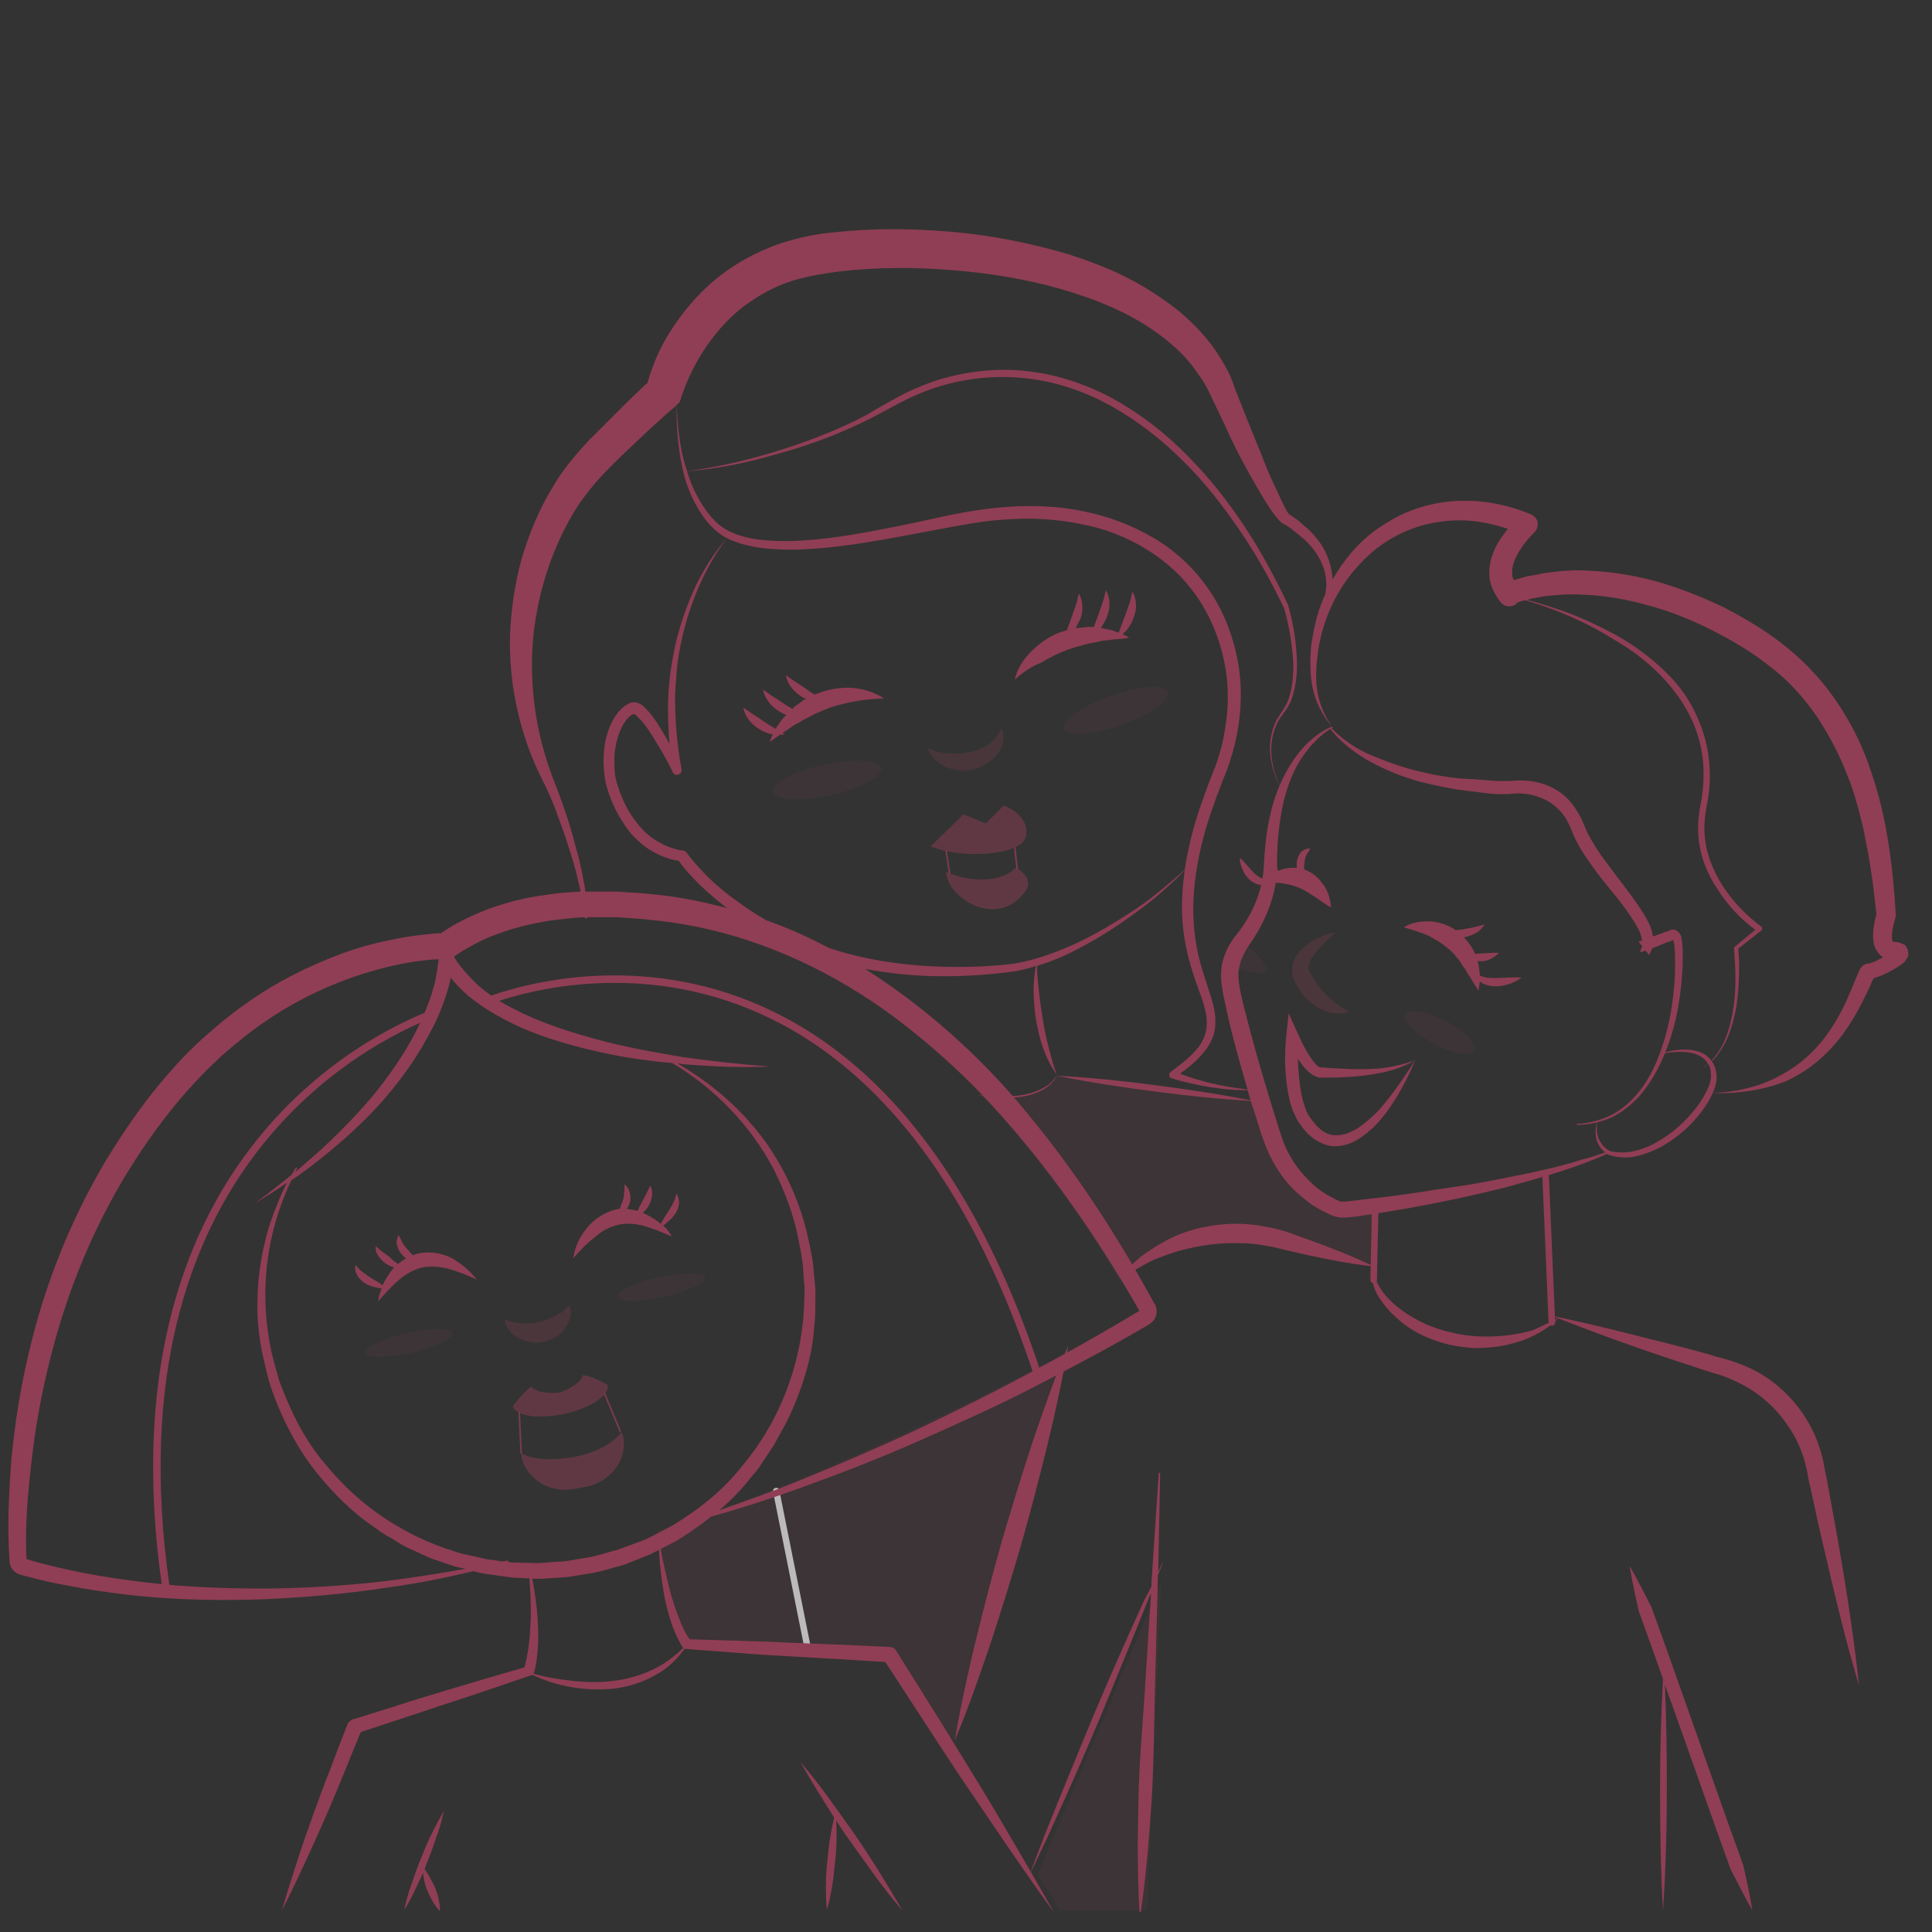 <?xml version="1.0" encoding="utf-8"?>
<!-- Generator: Adobe Illustrator 22.0.1, SVG Export Plug-In . SVG Version: 6.00 Build 0)  -->
<svg version="1.1" id="Layer_1" xmlns="http://www.w3.org/2000/svg" xmlns:xlink="http://www.w3.org/1999/xlink" x="0px" y="0px"
	 viewBox="0 0 400 400" style="enable-background:new 0 0 400 400;" xml:space="preserve">
<rect x="0" y="0" width="400" height="400" fill="#333333" stroke="none"/>
<style type="text/css">
	.st0{fill:none;}
	.st1{opacity:0.1;}
	.st2{fill:#903E55;}
	.st3{opacity:0.1;fill:#903E55;enable-background:new    ;}
	
		.st4{opacity:0.75;fill:none;stroke:#903E55;stroke-width:0.334;stroke-linecap:round;stroke-linejoin:round;enable-background:new    ;}
	.st5{opacity:0.22;}
	.st6{fill:none;stroke:#903E55;stroke-width:1.548;stroke-linecap:round;stroke-linejoin:round;}
	.st7{opacity:0.25;}
	.st8{fill:none;stroke:#903E55;stroke-width:1.353;stroke-linecap:round;stroke-linejoin:round;}
	
		.st9{opacity:0.66;fill:none;stroke:#FFFFFF;stroke-width:1.336;stroke-linecap:round;stroke-linejoin:round;enable-background:new    ;}
	.st10{opacity:0.49;fill:#903E55;enable-background:new    ;}
</style>
<rect x="3.8" y="0.5" class="st0" width="395.7" height="395.7"/>
<g id="XMLID_3_" class="st1">
	<g>
		<path class="st2" d="M284.7,251l-0.2,11.2l0,0l-18.7-5.4c-12.1-3.5-24.9-0.4-34.1,8c-8.3-13.8-17.8-26.8-28.7-38.2
			c13.3,1.9,15.7-4,15.7-4l41,5.2l0,0c0.9,2.9,1.7,5.5,2.5,7.9c2,6.4,6.4,11.8,12.5,14.7c1.4,0.7,2.6,1.2,3.5,1.2
			C278.7,251.8,281.2,251.5,284.7,251z"/>
		<path class="st2" d="M220.1,284L198,360.5l-2.9-0.9l-11-17.2l-41.9-2.1c-4.7-7.1-5.9-22.7-5.9-22.7l-0.1-0.7
			c32.9-10.2,69.3-28.7,87.6-38.5L220.1,284z"/>
	</g>
</g>
<g>
	<path class="st2" d="M218.8,222.7c6.9,0.4,13.8,1.1,20.6,2s13.7,1.9,20.4,3.3c-6.9-0.4-13.8-1.1-20.6-2
		C232.3,225.1,225.5,224.1,218.8,222.7z"/>
</g>
<path class="st3" d="M241.8,143.3c0.6,1.7-3.8,4.7-9.7,6.8s-11.3,2.5-11.9,0.8c-0.6-1.7,3.8-4.7,9.7-6.8
	C236,141.9,241.2,141.6,241.8,143.3z"/>
<path class="st3" d="M182.5,159c0.4,1.7-4.4,4.3-10.5,5.6c-6.1,1.4-11.5,1.1-11.9-0.7c-0.4-1.7,4.4-4.3,10.5-5.6
	S182.1,157.3,182.5,159z"/>
<g>
	<path class="st2" d="M218.8,222.7c-0.6,1.4-1.9,2.4-3.2,3.1c-1.4,0.7-2.8,1.1-4.3,1.3c-0.7,0.1-1.5,0.1-2.3,0.2c-0.8,0-1.5,0-2.3,0
		c-0.7-0.1-1.5-0.1-2.2-0.2l-2.2-0.4l2.2,0.2c0.7,0.1,1.5,0.1,2.2,0.1h2.2c0.7-0.1,1.5-0.1,2.2-0.2c1.5-0.2,2.9-0.6,4.2-1.2
		c0.7-0.3,1.3-0.7,1.9-1.1C217.9,223.9,218.4,223.3,218.8,222.7z"/>
</g>
<g>
	<path class="st2" d="M142,97.6c6.1-0.8,12.3-2.2,18.2-4s11.8-4,17.3-6.7l2.1-1.1l2-1.2l4.1-2.3c2.8-1.5,5.6-2.7,8.7-3.7
		c6-1.8,12.5-2.5,18.7-1.7c6.2,0.7,12.4,2.9,17.8,5.9c5.5,3.1,10.5,7,14.9,11.5c8.9,8.9,15.6,19.7,20.9,31l0,0l0,0
		c0.9,3.2,1.5,6.4,1.7,9.7c0.3,3.3,0.1,6.6-1,9.8c-0.6,1.6-1.7,2.9-2.6,4.2c-0.8,1.4-1.3,3-1.5,4.6c-0.4,3.2,0.4,6.5,1.8,9.5
		c-1.5-2.9-2.4-6.2-2.1-9.5c0.2-1.7,0.6-3.3,1.4-4.7c0.9-1.5,1.9-2.7,2.4-4.2s0.8-3.1,0.9-4.7c0.1-1.6,0.1-3.3-0.1-4.8
		c-0.3-3.2-0.9-6.4-1.8-9.5v0.1c-2.7-5.6-5.7-11-9.2-16.1s-7.3-10-11.7-14.3c-4.4-4.4-9.3-8.2-14.6-11.2S219,79.1,213,78.4
		c-6.1-0.8-12.4-0.2-18.2,1.5c-3,0.9-5.8,2.1-8.5,3.5l-4.1,2.2l-2.1,1.1l-2.1,1c-5.6,2.7-11.5,4.8-17.5,6.4
		C154.4,95.9,148.2,97.1,142,97.6z"/>
</g>
<path class="st4" d="M210.1,175.5c0,0.7,0.2,2,0.5,4.3L210.1,175.5z"/>
<g class="st5">
	<path class="st2" d="M207.3,150.8c0.5,0.8,0.6,1.8,0.4,2.8s-0.7,1.9-1.3,2.7c-1.3,1.5-3.1,2.6-4.9,3c-1.9,0.4-3.9,0.3-5.6-0.5
		c-0.9-0.4-1.7-0.9-2.4-1.6s-1.2-1.5-1.4-2.4c1.6,0.9,3.1,1.1,4.5,1.2c1.4,0.1,2.8,0,4.2-0.3s2.6-0.8,3.8-1.5
		C205.6,153.3,206.6,152.5,207.3,150.8z"/>
</g>
<path class="st3" d="M146,264.4c0.3,1.1-3.6,3-8.6,4.1c-4.9,1.1-9.2,1.1-9.5,0s3.6-3,8.6-4.1C141.6,263.4,145.8,263.4,146,264.4z"/>
<path class="st3" d="M75.6,280.1c0.3,1.1,4.5,1.1,9.5,0c4.9-1.1,8.8-2.9,8.6-4.1c-0.3-1.1-4.5-1.1-9.5,0S75.4,279,75.6,280.1z"/>
<path class="st4" d="M128.4,296.3l-3.2-7.7"/>
<path class="st4" d="M107.5,292.5l0.4,8.3"/>
<g>
	<path class="st2" d="M109.2,345.8l0.8,0.6l0,0c2.8,0.8,5.6,1.3,8.5,1.6c2.9,0.3,5.7,0.4,8.5,0c2.8-0.3,5.5-1.1,8.1-2.3
		c2.6-1.2,4.8-3,6.9-5l0,0l0,0l0.4-0.2l-0.3,0.3l0,0c-1.6,2.5-3.8,4.6-6.4,6c-2.6,1.5-5.5,2.4-8.5,2.8c-3,0.3-6,0.2-8.9-0.3
		c-3-0.5-5.7-1.4-8.4-2.7l0,0l0,0L109.2,345.8z"/>
</g>
<path class="st6" d="M100.3,207.5c0,0,77.8-33.4,114.3,76.4"/>
<path class="st6" d="M89.7,209.8c-13.5,5.2-67.8,31.6-55.4,118.5"/>
<path class="st2" d="M140,247.1c-0.1,0.8-0.3,1.3-0.6,1.9c-0.2,0.5-0.6,1.1-0.9,1.6c-0.6,0.9-1.2,1.8-1.7,2.8
	c-0.8-0.7-1.7-1.3-2.7-1.8c-0.3-0.2-0.7-0.3-1-0.5l0,0c0.5-0.5,1-1,1.3-1.6s0.5-1.3,0.6-2s0-1.4-0.4-2c-0.3,0.7-0.6,1.2-0.8,1.7
	l-0.8,1.5c-0.3,0.6-0.7,1.3-1,2c-0.7-0.2-1.5-0.3-2.2-0.4c0.2-0.3,0.4-0.7,0.5-1.1c0.3-0.7,0.3-1.5,0.1-2.2
	c-0.1-0.7-0.6-1.4-1.1-1.8c0,0.7,0,1.3-0.1,1.9c0,0.6-0.1,1.1-0.3,1.6s-0.4,1-0.6,1.6c-0.4,0-0.7,0.1-1.1,0.2
	c-2.3,0.6-4.4,2.1-5.8,3.9c-1.5,1.8-2.4,3.9-2.7,6.1c1.5-1.7,2.9-3.2,4.4-4.3c1.4-1.3,3.1-2.2,4.8-2.6c1.7-0.4,3.6-0.3,5.4,0.2
	s3.7,1.3,5.8,2.2c-0.5-0.9-1.1-1.6-1.8-2.3c0.4-0.2,0.7-0.5,1-0.8c0.6-0.4,1.1-1,1.5-1.6s0.7-1.3,0.8-2.1
	C140.6,248.5,140.5,247.7,140,247.1z"/>
<path class="st2" d="M93.6,260.5c-2-1-4.4-1.5-6.9-1c-0.4,0.1-0.8,0.2-1.2,0.4c-0.4-0.4-0.8-0.8-1.1-1.2c-0.4-0.4-0.7-0.8-1-1.3
	s-0.5-1.1-0.9-1.7c-0.3,0.7-0.5,1.4-0.3,2.1c0.2,0.7,0.5,1.4,1,1.9c0.2,0.3,0.5,0.6,0.9,0.8c-0.6,0.4-1.2,0.8-1.7,1.2
	c-0.6-0.5-1.3-0.9-1.8-1.5l-1.4-1c-0.4-0.3-0.9-0.7-1.4-1.2c-0.1,0.7,0.1,1.4,0.5,2s0.9,1.1,1.4,1.5c0.6,0.4,1.2,0.7,1.8,0.9h0.1
	c-0.3,0.3-0.5,0.6-0.7,0.9c-0.7,0.9-1.2,1.8-1.7,2.8c-0.9-0.7-1.9-1.2-2.7-1.7c-0.5-0.4-1-0.7-1.5-1.1s-0.9-0.8-1.4-1.4
	c-0.2,0.7,0,1.5,0.4,2.2s1,1.2,1.6,1.6s1.3,0.6,2,0.8c0.4,0.1,0.9,0.2,1.4,0.2c-0.3,0.9-0.6,1.8-0.7,2.7c1.5-1.7,3-3.3,4.4-4.5
	s3.1-2.1,4.8-2.5c1.6-0.3,3.5-0.2,5.4,0.3c1.8,0.5,3.8,1.3,5.8,2.2C97.4,263.2,95.6,261.7,93.6,260.5z"/>
<g class="st7">
	<path class="st2" d="M117.7,270.2c0.3,0.3,0.4,0.8,0.5,1.2c0,0.4,0,0.9-0.1,1.3c-0.2,0.8-0.6,1.6-1.1,2.3c-1,1.4-2.6,2.4-4.4,2.8
		s-3.6,0.1-5.1-0.7c-0.8-0.4-1.5-0.9-2-1.6c-0.3-0.3-0.5-0.7-0.7-1.1s-0.3-0.9-0.1-1.3c0.7,0.5,1.3,0.6,1.9,0.7s1.2,0.1,1.8,0.2
		c1.2,0,2.2-0.1,3.2-0.3c1-0.2,2-0.6,3.1-1.1c0.5-0.3,1.1-0.6,1.6-0.9C116.8,271.3,117.3,271,117.7,270.2z"/>
</g>
<path class="st2" d="M90.1,390.9c-0.3-0.7-0.7-1.5-1.1-2.2c-0.3-0.6-0.7-1.2-1.1-1.7c0.2-0.5,0.4-1.1,0.6-1.6
	c0.7-1.7,1.3-3.4,1.9-5.2c0.6-1.6,1.1-3.4,1.5-5.3c-0.9,1.6-1.8,3.3-2.6,4.9s-1.5,3.4-2.2,5.1s-1.3,3.4-1.9,5.2
	c-0.6,1.6-1.1,3.4-1.5,5.3c1-1.5,1.8-3.2,2.6-4.9c0.4-0.9,0.9-1.8,1.3-2.8c0,0.5,0.1,1,0.2,1.5c0.1,0.8,0.4,1.5,0.7,2.3
	c0.3,0.7,0.7,1.5,1.1,2.2s0.9,1.4,1.5,2c0-0.9-0.1-1.7-0.3-2.5C90.7,392.4,90.4,391.7,90.1,390.9z"/>
<path class="st2" d="M186.8,395.5c-3.1-5.4-6.4-10.7-9.9-15.8c-3.6-5-7.1-10.2-11.2-14.9c2.2,3.9,4.6,7.7,7,11.5
	c-0.3,1.4-0.6,2.7-0.8,4c-0.3,1.6-0.4,3.3-0.6,5c-0.2,1.6-0.3,3.3-0.3,5s0,3.4,0.2,5.1c0.5-1.6,0.8-3.3,1.1-5c0.3-1.6,0.4-3.3,0.6-5
	c0.2-1.6,0.3-3.3,0.3-5c0-1.2,0-2.3-0.1-3.5c0.8,1.2,1.6,2.5,2.5,3.7C179.2,385.6,182.7,390.8,186.8,395.5z"/>
<line class="st8" x1="284.7" y1="251" x2="284.4" y2="265"/>
<line class="st8" x1="320" y1="243.4" x2="321.3" y2="273.8"/>
<path class="st2" d="M348.3,195.7c0-0.3,0-0.6-0.1-1c0-0.2,0-0.4-0.1-0.6c0-0.1,0-0.3-0.1-0.4c-0.1-0.1-0.1-0.3-0.4-0.6
	c0-0.1-0.2-0.2-0.3-0.3c-0.2-0.2-0.4-0.3-0.7-0.3c-0.4-0.1-0.7,0-0.9,0.1l-0.2,0.1l-0.2,0.1l-0.4,0.1l-0.8,0.3l-1.6,0.6
	c-0.1,0-0.2,0.1-0.3,0.1c0-0.1,0-0.1,0-0.2c-0.2-1.2-0.6-2.2-1.1-3.1c-0.9-1.7-2-3.3-3.1-4.8s-2.2-3-3.3-4.4
	c-1.1-1.5-2.2-2.9-3.2-4.3c-1-1.5-1.9-2.9-2.7-4.4c-0.2-0.4-0.3-0.7-0.5-1.1l-0.5-1.2c-0.4-1-0.9-1.9-1.5-2.8
	c-1.1-1.8-2.7-3.4-4.7-4.4c-1.8-1-4-1.5-6.1-1.6h-1.6l-1.4,0.1H310c-0.5,0-0.9-0.1-1.3-0.1l-1.4-0.1l-2.7-0.2
	c-3.5-0.1-7-0.7-10.4-1.5c-3.5-0.8-6.8-2-10-3.3s-6.2-3.3-8.7-5.9c-0.1,0-0.2,0-0.1,0.1c0,0.1,0,0.1,0,0.2c2.2,2.8,5.1,5,8.3,6.8
	c3.3,1.8,6.6,3.1,10.1,4.1c3.5,0.9,7,1.6,10.6,2c1.7,0.2,3.5,0.5,5.3,0.6h2.8c0.9-0.1,1.8-0.2,2.7-0.1c1.7,0.1,3.4,0.6,5,1.4
	c1.6,0.9,2.9,2.1,3.9,3.6c0.4,0.8,0.9,1.6,1.2,2.4c0.3,0.8,0.7,1.7,1.1,2.5c0.8,1.6,1.8,3.1,2.9,4.6c2,3,4.4,5.6,6.6,8.5
	c1.1,1.5,2.1,2.9,3,4.5c0.5,0.8,0.8,1.6,1,2.5c0,0.1,0.1,0.3,0.1,0.4c-0.3,0.1-0.5,0.2-0.8,0.2l0.8,1c-0.1,0.3-0.2,0.6-0.4,0.9
	c0,0.1,0,0.1,0,0.2c0.1,0.1,0.2,0.1,0.3,0.1c0.3-0.1,0.5-0.2,0.8-0.3l0.7,0.9c0.3-0.4,0.5-0.9,0.7-1.4c0.4-0.1,0.8-0.3,1.1-0.4
	l1.6-0.7l1-0.3l0.4-0.2l0.2-0.1c0.1,0.1,0.1,0.4,0.2,0.7c0,0.2,0.1,0.5,0.1,0.8c0,0.5,0.1,1.1,0.1,1.7v3.5
	c-0.2,4.6-0.8,9.1-2.1,13.6c-1.3,4.4-3.1,8.7-6.2,12.1c-1.5,1.7-3.3,3.1-5.4,4.1c-2,0.9-4.3,1.5-6.6,1.6c0,0-0.1,0-0.1,0.1
	c0,0,0,0.1,0.1,0.1c2.2,0,4.6-0.5,6.8-1.4c2.1-0.9,4-2.4,5.7-4.1c3.2-3.5,5.3-7.8,6.8-12.3s2.2-9.2,2.5-13.9
	c0.1-1.2,0.1-2.4,0.1-3.6C348.4,196.9,348.4,196.3,348.3,195.7z"/>
<g class="st7">
	<path class="st2" d="M276.4,193.1c-1.6,1.5-3.2,3-4.3,4.5c-0.6,0.8-1,1.5-1.1,2.2s0,1.1,0.3,1.7c0.9,1.6,2,3.1,3.3,4.5
		c1.3,1.3,2.8,2.5,4.8,3.4c-2.2,0.9-4.7,0.3-6.7-0.9c-2.1-1.3-3.7-3.2-4.6-5.2c-0.3-0.6-0.6-1.4-0.6-2.2s0.1-1.6,0.4-2.3
		c0.6-1.4,1.5-2.3,2.4-3s1.9-1.3,3-1.7C274.3,193.5,275.3,193.2,276.4,193.1z"/>
</g>
<g>
	<path class="st2" d="M321.2,272.4c9.2,1.9,18.3,4.3,27.4,6.6c2.3,0.6,4.6,1.2,6.8,1.9c1.1,0.3,2.3,0.6,3.5,1s2.4,0.9,3.5,1.4
		c4.6,2.2,8.4,5.6,11.2,9.9c1.4,2.1,2.5,4.5,3.2,6.8c0.4,1.2,0.7,2.5,0.9,3.7c0.2,1.2,0.5,2.3,0.7,3.5c0.8,4.6,1.7,9.2,2.5,13.9
		c1.6,9.3,3,18.6,4,27.9c-2.7-9-4.9-18.2-7-27.3c-1.1-4.6-2.1-9.2-3.1-13.8c-0.3-1.2-0.5-2.3-0.7-3.5c-0.3-1.1-0.5-2.2-0.9-3.2
		c-0.7-2.1-1.7-4.1-2.9-5.8c-2.4-3.7-5.6-6.6-9.5-8.7c-1-0.5-2-1-3-1.4l-1.6-0.6l-1.7-0.5c-2.3-0.7-4.5-1.5-6.7-2.2
		C338.9,279.1,330.1,275.9,321.2,272.4z"/>
</g>
<g>
	<path class="st2" d="M231.7,264.8c1.5-1.9,3.2-3.6,5-5c2-1.4,4.1-2.7,6.2-3.7c4.5-2,9.5-2.9,14.3-2.7c2.5,0.1,4.9,0.5,7.3,1.1
		l1.8,0.5l1.7,0.6c1.1,0.4,2.2,0.8,3.3,1.2c4.4,1.6,8.8,3.3,13.1,5.4c-4.7-0.5-9.3-1.4-13.9-2.4c-1.2-0.3-2.3-0.5-3.5-0.8l-1.7-0.4
		l-1.6-0.4c-2.2-0.4-4.4-0.8-6.5-0.8c-4.5-0.2-8.8,0.4-13.2,1.6c-2.2,0.7-4.3,1.4-6.3,2.4C235.7,262.5,233.7,263.7,231.7,264.8z"/>
</g>
<g>
	<path class="st2" d="M197.7,360.2c1.2-7,2.7-13.9,4.4-20.9c1.7-6.9,3.5-13.8,5.4-20.5c2-6.8,4.1-13.6,6.3-20.3
		c2.3-6.7,4.6-13.4,7.4-20c-1.2,7-2.7,13.9-4.4,20.9c-1.7,6.9-3.5,13.8-5.4,20.5c-2,6.8-4.1,13.6-6.3,20.3
		C202.8,346.9,200.5,353.7,197.7,360.2z"/>
</g>
<path class="st2" d="M240.8,323.3c-0.4,0.7-0.7,1.5-1,2.2l0.4-20.4c0-0.1-0.1-0.2-0.2-0.2c0,0-0.1,0-0.1,0.1l-1.5,22.7v0.7
	c-0.5,1-0.9,1.9-1.5,2.9l-3.6,8c-2.4,5.3-4.7,10.7-7,16.1c-2.2,5.4-4.5,10.9-6.7,16.3l-3.3,8.2c-1,2.7-2.1,5.4-3.1,8.2
	c1.3-2.7,2.5-5.3,3.8-8l3.6-8c2.4-5.3,4.7-10.7,7-16.1c2.2-5.4,4.5-10.9,6.7-16.3l3.3-8.2c0.2-0.5,0.4-1.1,0.7-1.6l-1.3,20.5
	c-0.5,7.7-1.2,15.2-1.3,22.7c-0.2,7.6-0.2,15.1,0.2,22.7c0,0,0,0.1,0.1,0.1s0.2,0,0.2-0.1c1.1-7.6,1.7-15.1,2.2-22.6
	c0.5-7.6,0.5-15.2,0.7-22.7l0.6-22.7v-1.6C240.1,325.2,240.5,324.3,240.8,323.3z"/>
<path class="st2" d="M360.9,386.1l-3.2-8.9l-12.6-35.6l-3.2-8.9c-1.5-2.9-2.9-5.7-4.5-8.5c0.5,3.2,1.2,6.3,1.9,9.4l3.2,8.9l1.8,5.1
	c-0.4,7.5-0.6,14.9-0.6,22.3c0,8.5,0.1,17.1,0.6,25.6c0.6-8.5,0.8-17.1,0.8-25.6c0-7-0.1-14.1-0.4-21.1l4.1,11.5l6.3,17.8l3.2,8.9
	c1.5,2.9,2.9,5.7,4.5,8.5C362.3,392.3,361.6,389.2,360.9,386.1z"/>
<g>
	<path class="st2" d="M322.6,272.9c-1.3,1.5-3.1,2.6-4.8,3.5s-3.8,1.6-5.7,2c-2,0.5-4.1,0.6-6,0.7c-2.1,0-4.1-0.3-6.1-0.7
		c-2-0.5-4-1.2-5.8-2.1c-1.9-0.9-3.6-2.1-5.1-3.5c-1.6-1.4-2.9-3-3.9-4.7c-0.5-0.9-0.9-1.9-1-2.9c-0.2-1-0.2-2.2,0.4-3
		c-0.3,1,0,1.9,0.3,2.8c0.1,0.4,0.4,0.9,0.6,1.3c0.3,0.4,0.5,0.8,0.8,1.2c1.1,1.5,2.6,2.8,4.1,3.9c3.1,2.2,6.5,3.7,10.2,4.5
		c3.7,0.9,7.4,1,11.2,0.6c1.9-0.2,3.8-0.6,5.6-1.1C319.2,274.5,321,273.8,322.6,272.9z"/>
</g>
<path class="st3" d="M305.3,217.5c-0.7,1.3-4.5,0.7-8.4-1.4c-4-2.1-6.6-4.8-5.9-6.1s4.5-0.7,8.4,1.4
	C303.3,213.5,306,216.3,305.3,217.5z"/>
<path class="st3" d="M256,194c3.3,2.2,6.7,5.8,6.1,7c-0.6,1.1-4.9,0.1-8.5-1.4"/>
<path class="st2" d="M275.2,185.7c-0.2-0.7-0.5-1.4-0.9-2.1c-0.9-1.3-2-2.6-3.6-3.3c-0.2-0.1-0.5-0.2-0.7-0.3c0-0.5,0-1,0.1-1.4
	c0-0.5,0.1-0.9,0.3-1.4c0.2-0.4,0.5-0.9,0.9-1.5c-0.7-0.1-1.4,0.2-1.9,0.7s-0.8,1.3-0.9,2c-0.1,0.4,0,0.9,0,1.3
	c-0.9-0.1-1.9,0-2.7,0.2c-0.4,0.1-0.8,0.3-1.2,0.4c-0.3-0.8-0.4-1.6-0.5-2.5c0-0.6,0.1-1.2,0.1-1.9c0-0.3,0.1-0.6,0.1-1
	c0.1-0.3,0.1-0.7,0.1-1.1c-0.3,0.2-0.5,0.5-0.8,0.8c-0.2,0.3-0.4,0.7-0.6,1c-0.3,0.7-0.5,1.5-0.5,2.3s0.2,1.6,0.7,2.3
	c0.1,0.2,0.3,0.4,0.6,0.6c-0.4,0.3-0.8,0.7-1.1,1.1c-0.4,0.1-0.9,0.1-1.2,0c-0.6-0.1-1.1-0.5-1.6-0.9c-0.5-0.5-1-1-1.5-1.6
	s-1-1.2-1.7-1.8c0,0.9,0.2,1.7,0.6,2.5c0.3,0.8,0.8,1.5,1.5,2.1s1.7,1.1,2.7,1c0.4,0,0.8-0.2,1.2-0.4c1.4-0.1,2.6,0,3.5,0.2
	c1.1,0.2,2.1,0.5,3,0.9s1.8,1,2.9,1.7c0.5,0.3,1,0.7,1.6,1.1c0.6,0.4,1.2,0.8,1.9,1.2C275.5,187.1,275.4,186.4,275.2,185.7z"/>
<path class="st2" d="M312.3,202.4c-0.9,0-1.8,0.1-2.6,0.1s-1.6,0-2.4-0.2c-0.3-0.1-0.6-0.2-0.9-0.3l0,0c-0.1-0.6-0.1-1.1-0.2-1.6
	c0-0.5-0.1-0.9-0.3-1.4c0.3,0,0.6,0,0.9,0c0.6,0,1.3-0.2,1.9-0.5s1.1-0.7,1.6-1.2c-0.7-0.1-1.3,0-1.9,0s-1.1,0.1-1.7,0.1
	c-0.5,0-0.9,0.1-1.3,0.1c-0.5-1.2-1.3-2.4-2.3-3.4c0.8-0.2,1.7-0.5,2.4-0.9c0.8-0.4,1.4-1.1,1.9-1.8c-0.8,0.2-1.5,0.4-2.3,0.6
	c-0.7,0.1-1.5,0.3-2.2,0.4c-0.5,0.1-1,0.1-1.5,0.2c-1.4-1-3.1-1.6-4.8-1.8c-2-0.2-4.2,0.1-6,1.2c2,0.5,3.6,1.1,5.1,1.7
	c1.5,0.8,2.9,1.6,4.1,2.7c0.4,0.2,0.6,0.5,0.9,0.8c0.1,0.1,0.3,0.2,0.4,0.4s0.3,0.3,0.4,0.5c0.3,0.4,0.6,0.6,0.8,1
	c0.2,0.4,0.4,0.7,0.7,1.1c0.3,0.3,0.5,0.7,0.7,1.1c0.3,0.4,0.5,0.8,0.8,1.2c0.5,0.9,1,1.7,1.6,2.6c0.1-0.6,0.2-1.3,0.3-1.9
	c0.1,0.1,0.3,0.2,0.4,0.3c0.9,0.5,1.9,0.7,2.9,0.7s1.9-0.2,2.8-0.5s1.7-0.7,2.5-1.3C314.1,202.3,313.2,202.4,312.3,202.4z"/>
<line class="st9" x1="160.7" y1="308.7" x2="167.3" y2="341.6"/>
<path class="st10" d="M116.9,292.7c-5.4,1.2-10.2,0.5-10.7-1.6c2.6-3.4,3.8-4,3.8-4c1.7,1.8,5.9,1.2,5.9,1.2l0,0
	c0,0,4.1-1.3,4.8-3.6c0,0,1.4,0,5.1,2C126.3,288.9,122.3,291.5,116.9,292.7"/>
<path class="st10" d="M107.9,300.8c0.1,1.7,0.8,3.2,1.8,4.3c2.3,2.8,6.1,3.9,9.6,3.1l1.1-0.2l0,0l1.1-0.2c3.6-0.8,6.5-3.4,7.4-6.8
	c0.4-1.5,0.4-3.1-0.2-4.6c-1.3,2.1-5,4.3-9.6,5.2l0,0C114.2,302.5,109.9,302.2,107.9,300.8"/>
<line class="st4" x1="195.9" y1="176.2" x2="196.6" y2="180.8"/>
<path class="st10" d="M212.1,184.8c-6,7.7-16.2,0.8-16.2-4.3c2.3,1.2,10.2,3.3,14.5-0.9C210.4,179.7,214.5,181.8,212.1,184.8z"/>
<path class="st10" d="M192.7,175.2c5.9,2.7,18.9,2,19.7-2c0.9-4.6-4.6-6.4-4.6-6.4l-3.7,3.7l-4.6-1.9L192.7,175.2L192.7,175.2z"/>
<g>
	<path class="st0" d="M278.6,223c-1.3,0.1-2.5,0.1-3.8,0.1h-1.6c-0.1,0-0.3,0-0.4-0.1c-1-0.3-1.5-0.8-2.1-1.3
		c-0.8-0.8-1.4-1.7-2-2.5c0,2.6,0.3,5.2,0.8,7.6c0.2,1,0.5,1.9,0.8,2.8c0.3,0.9,0.8,1.6,1.4,2.4c0.3,0.4,0.6,0.7,0.9,1.1
		c0.3,0.3,0.7,0.6,1,0.9c0.7,0.5,1.5,0.9,2.3,1s1.7,0,2.6-0.2c0.9-0.3,1.7-0.7,2.6-1.2c1.6-1.1,3.2-2.5,4.6-4c2.6-3,5-6.5,7.3-10.1
		c-2.2,1.3-4.6,2.1-7,2.6C283.5,222.6,281.1,222.9,278.6,223z"/>
	<path class="st2" d="M285.7,229.6c-1.4,1.5-3,2.9-4.6,4c-0.9,0.5-1.7,0.9-2.6,1.2c-0.9,0.2-1.8,0.3-2.6,0.2c-0.8-0.1-1.6-0.5-2.3-1
		c-0.3-0.3-0.7-0.6-1-0.9c-0.3-0.4-0.6-0.7-0.9-1.1c-0.6-0.8-1.1-1.5-1.4-2.4s-0.6-1.8-0.8-2.8c-0.5-2.5-0.7-5-0.8-7.6
		c0.6,0.9,1.2,1.7,2,2.5c0.6,0.5,1.1,1,2.1,1.3c0.1,0.1,0.3,0.1,0.4,0.1h1.6c1.3,0,2.5,0,3.8-0.1c2.5-0.1,4.9-0.4,7.4-0.9
		c2.4-0.5,4.8-1.3,7-2.6c-2.4,0.9-4.8,1.4-7.1,1.7c-2.5,0.2-4.8,0.2-7.3,0.1c-1.2-0.1-2.5-0.1-3.7-0.2L274,221h-0.5
		c-0.1,0-0.1,0-0.1,0c-0.1,0-0.1,0-0.1,0c-0.2-0.1-0.7-0.4-1-0.8c-1.4-1.6-2.5-3.8-3.5-6l-2-4.4l-0.5,4.7c-0.2,2.1-0.3,4.2-0.2,6.4
		c0.1,2,0.3,4.2,0.8,6.4c0.2,1,0.5,2.1,1,3.2c0.2,0.3,0.3,0.5,0.4,0.8l0.4,0.8c0.3,0.5,0.7,0.9,1,1.4c0.7,0.9,1.5,1.7,2.5,2.4
		c1.1,0.7,2.2,1.2,3.5,1.4c1.2,0.1,2.5-0.1,3.6-0.5s2.1-1,3-1.7c1.8-1.3,3.3-2.9,4.6-4.6c2.5-3.4,4.5-7.1,6.1-11
		C290.7,223.1,288.3,226.6,285.7,229.6z"/>
</g>
<path class="st2" d="M233.4,130.3c0.5-0.7,1-1.5,1.3-2.4c0.7-1.7,0.7-3.7-0.2-5.4c-0.3,0.9-0.4,1.7-0.7,2.5s-0.5,1.5-0.8,2.3
	c-0.4,1.1-0.9,2.3-1.4,3.7c-0.4-0.1-0.8-0.3-1.1-0.4c-0.5-0.2-1.1-0.3-1.7-0.4l-0.9-0.2c0.5-0.7,1-1.5,1.3-2.4
	c0.7-1.7,0.7-3.7-0.2-5.4c-0.3,0.9-0.4,1.7-0.7,2.5s-0.5,1.5-0.8,2.3c-0.3,0.9-0.7,1.8-1,2.8c-0.4,0-0.8,0-1.3,0
	c-0.6,0.1-1.2,0.1-1.8,0.2c-0.2,0-0.4,0-0.7,0c0.3-0.5,0.6-1.1,0.9-1.7c0.7-1.7,0.7-3.7-0.2-5.4c-0.3,0.9-0.4,1.7-0.7,2.5
	s-0.5,1.5-0.8,2.3c-0.3,0.9-0.7,1.8-1,2.8c-0.4,0.1-0.7,0.2-1.1,0.3c-2.3,0.8-4.4,2.2-6.1,3.9c-1.7,1.6-3.1,3.7-3.6,6
	c1.7-1.5,3.5-2.8,5.5-3.5c1.7-1.1,3.6-2,5.5-2.7c0.5-0.2,1-0.3,1.5-0.5l0.7-0.2l0.8-0.2l1.5-0.4c0.6-0.1,1.1-0.2,1.6-0.3l0.8-0.2
	l0.8-0.1c0.5,0,1-0.1,1.6-0.2c1.1-0.1,2.2-0.1,3.4-0.4c-0.5-0.3-1-0.5-1.4-0.7C232.7,131,233.1,130.7,233.4,130.3z"/>
<path class="st2" d="M176.3,142.4c-2.4-0.1-4.8,0.3-7.1,1.2c-0.2,0.1-0.3,0.1-0.5,0.2c-0.6-0.3-1.2-0.7-1.7-1.1
	c-0.7-0.5-1.4-0.9-2.1-1.4c-0.7-0.4-1.4-1-2.2-1.5c0.3,1.8,1.6,3.4,3.2,4.4c0.3,0.2,0.6,0.4,1,0.5l-0.2,0.1
	c-0.3,0.1-0.6,0.3-0.8,0.5c-0.5,0.4-1,0.7-1.5,1.1c-0.1,0.1-0.2,0.2-0.3,0.4c-0.6-0.4-1.2-0.7-1.8-1.1c-0.7-0.5-1.4-0.9-2.1-1.4
	c-0.7-0.4-1.4-1-2.2-1.5c0.3,1.8,1.6,3.4,3.2,4.4c0.5,0.3,1,0.6,1.6,0.8l-0.3,0.3l-0.6,0.7c-0.3,0.4-0.7,0.9-1,1.4
	c-0.1,0.2-0.2,0.3-0.3,0.5c-0.9-0.5-1.7-1-2.4-1.5s-1.4-0.9-2.1-1.4c-0.7-0.4-1.4-1-2.2-1.5c0.3,1.8,1.6,3.4,3.2,4.4
	c0.8,0.5,1.7,0.9,2.6,1.1c0.1,0,0.2,0,0.3,0c-0.2,0.5-0.5,1-0.6,1.6c0.7-0.5,1.4-1,2.1-1.5c0.4,0,0.7,0,1-0.1
	c-0.2-0.1-0.3-0.2-0.5-0.3c0.1,0,0.1-0.1,0.2-0.1c0.5-0.3,1-0.6,1.4-0.9l0.7-0.5l0.7-0.4c0.5-0.2,1-0.5,1.4-0.8l1.4-0.7l0.7-0.4
	l0.7-0.3c0.5-0.2,0.9-0.4,1.4-0.6c1.8-0.8,3.9-1.3,5.9-1.7s4.1-0.6,6.5-0.7C181.1,143.3,178.7,142.6,176.3,142.4z"/>
<path class="st2" d="M394.7,196.1c-0.1-0.3-0.2-0.4-0.4-0.5c-0.2-0.1-0.3-0.1-0.4-0.2c-0.1,0-0.2-0.1-0.3-0.1l-0.3-0.1
	c-0.1-0.1-0.3-0.1-0.4-0.1c-0.3-0.1-0.5-0.1-0.7-0.1c-0.1,0-0.1,0-0.2,0h-0.1v-0.1c-0.1-0.1-0.1-0.1-0.1-0.2
	c-0.1-0.3-0.1-0.8-0.1-1.3c0.1-1,0.4-2.3,0.7-3.3c0.1-0.2,0.1-0.4,0.1-0.7c-0.6-10-1.8-20.2-5.2-29.9c-1.6-4.9-3.9-9.5-6.8-13.9
	c-2.9-4.3-6.4-8.2-10.5-11.5c-4-3.3-8.4-5.9-13-8.3c-4.5-2.2-9.4-4.1-14.3-5.5c-4.9-1.3-10.1-2.1-15.3-2.2c-1.4-0.1-2.7,0.1-4,0.1
	c-1.3,0.2-2.6,0.3-3.9,0.5c-0.7,0.1-1.3,0.3-2,0.4s-1.3,0.2-2,0.4s-1.3,0.4-2,0.6c0,0,0,0-0.1,0c-0.1-0.3-0.3-0.7-0.3-1
	c-0.1-0.8,0-1.9,0.4-2.9s1-2.1,1.7-3.1s1.6-2,2.4-2.8l0.1-0.1c0.2-0.2,0.4-0.5,0.5-0.8c0.5-1.2-0.1-2.4-1.2-2.9
	c-3.1-1.3-6.4-2.2-9.8-2.6s-6.8-0.3-10.2,0.4c-3.4,0.7-6.6,1.9-9.5,3.7c-2.9,1.7-5.5,3.8-7.7,6.4c-1.5,1.8-2.8,3.6-3.9,5.6
	c-0.1-1.7-0.5-3.5-1.2-5.1c-0.8-1.9-2.1-3.6-3.6-5.1c-0.8-0.7-1.6-1.4-2.4-2.1c-0.4-0.3-0.9-0.6-1.3-0.9c-0.2-0.2-0.5-0.3-0.7-0.5
	c0-0.1,0-0.1-0.1-0.2c-0.4-0.6-0.8-1.5-1.2-2.3l-1.2-2.6c-0.8-1.6-1.6-3.4-2.3-5.2c-1.4-3.6-2.9-7.1-4.3-10.7l-2.1-5.3
	c-0.1-0.5-0.3-0.9-0.5-1.4s-0.4-1.1-0.7-1.6c-0.5-1-1.1-2-1.7-3c-2.4-3.9-5.5-7.1-8.9-9.9c-3.5-2.7-7.1-5-10.9-6.9
	c-3.9-1.9-7.7-3.3-11.7-4.6c-7.9-2.3-15.9-3.9-24-4.6c-8.1-0.7-16.2-0.8-24.5,0.1c-2,0.2-4.2,0.5-6.3,1s-4.4,1.1-6.6,2
	c-4.4,1.7-8.4,4.1-12,7.1c-3.6,3.1-6.5,6.6-8.9,10.4c-1.2,1.8-2.2,3.8-3.1,5.9c-0.4,1.1-0.8,2.1-1.2,3.2c-0.1,0.5-0.3,1-0.4,1.5
	c-0.4,0.4-0.9,0.8-1.4,1.3l-2.8,2.7l-8,8l-1.3,1.4l-0.6,0.7l-0.7,0.8c-1.9,2.2-3.5,4.4-4.9,6.8c-2.8,4.6-4.9,9.7-6.4,14.8
	c-1.4,5.1-2.2,10.5-2.4,15.7c-0.3,10.5,2.1,21,6.7,30.1c0.6,1.1,1.1,2.3,1.6,3.4c0.5,1.2,1,2.3,1.4,3.5c0.8,2.3,1.7,4.5,2.4,6.9
	c0.8,2.4,1.5,4.7,2,7.1c0.2,0.7,0.4,1.5,0.5,2.2c-2.4,0.1-4.9,0.3-7.3,0.7c-4,0.5-7.9,1.5-11.8,2.9c-1.8,0.7-3.7,1.5-5.6,2.5
	c-1,0.5-1.9,1-2.8,1.6c-0.5,0.3-0.9,0.6-1.4,0.9l-1.5,0.1c-1,0.1-1.9,0.2-2.9,0.3c-1.8,0.2-3.6,0.5-5.5,0.9c-3.7,0.7-7.3,1.7-10.8,3
	c-7,2.6-13.7,6-19.7,10.3c-3,2.1-5.8,4.4-8.6,6.9c-2.8,2.5-5.3,5.1-7.7,7.9c-4.8,5.5-8.9,11.5-12.7,17.7
	c-7.4,12.5-12.8,26.1-16,40.1c-1.7,7.1-2.8,14.2-3.5,21.3c-0.3,3.6-0.5,7.1-0.6,10.7c-0.1,3.7-0.1,7.1,0.2,10.9v0.1
	c0.1,1.2,0.9,2.2,2.1,2.6c2.2,0.6,4.3,1.1,6.4,1.6c2,0.4,4.2,0.8,6.3,1.2c4.2,0.7,8.4,1.3,12.7,1.7c8.4,0.8,16.9,0.9,25.4,0.6
	c8.4-0.4,16.9-1.1,25.2-2.4c6-0.8,12-2,17.9-3.4c1.2,0.3,2.4,0.6,3.6,0.7c1.4,0.2,2.9,0.4,4.3,0.6l3.7,0.2c0.1,0.9,0.1,1.9,0.2,2.8
	c0.1,1.8,0.1,3.6,0.1,5.5c-0.1,1.7-0.2,3.7-0.4,5.4c-0.2,1.5-0.5,3.1-0.9,4.7c-5.8,1.7-11.7,3.4-17.6,5.2c-3,0.9-6,1.8-9,2.8l-9,2.8
	c-0.5,0.2-0.8,0.5-1,0.9c-1.3,3.2-2.5,6.4-3.7,9.6c-1.3,3.2-2.4,6.3-3.6,9.6l-1.7,4.8l-1.6,4.8c-1,3.3-2.1,6.4-3,9.8
	c1.6-3.1,3-6.2,4.5-9.3l2.1-4.6l2.1-4.7c1.4-3.2,2.7-6.3,4-9.5c1.2-3,2.4-5.9,3.6-8.8l8.2-2.7c3.1-1,6-2,9-3c6-1.9,12-4,17.9-6h0.1
	c0.4-0.1,0.6-0.3,0.7-0.7c0.5-1.9,0.7-3.8,0.8-5.7c0.1-1.8,0-3.7-0.1-5.6c-0.2-2.7-0.6-5.4-1.1-8.1l0,0c1.4,0.2,2.9,0,4.3-0.1
	s2.9-0.1,4.3-0.4l4.3-0.7c1.4-0.3,2.8-0.7,4.2-1.1c0.7-0.2,1.4-0.4,2.1-0.6l4-1.6c0.7-0.3,1.4-0.5,2-0.9l1-0.5
	c0.2,2.9,0.5,5.8,1,8.7c0.3,1.9,0.8,3.9,1.4,5.8c0.6,1.9,1.4,3.8,2.5,5.6c0.1,0.2,0.4,0.4,0.7,0.4h0.1c3.5,0.3,7,0.5,10.5,0.8
	s7,0.5,10.5,0.7s7,0.4,10.5,0.6l9.7,0.6l8.2,12.6c2.9,4.4,5.7,8.8,8.7,13.2c3,4.4,5.9,8.7,8.9,13.1c3,4.3,5.9,8.6,9.1,12.9
	c-2.6-4.6-5.2-9.1-7.9-13.7s-5.3-9.1-8.1-13.6c-2.8-4.6-5.5-9-8.3-13.5l-8.4-13.4c-0.2-0.4-0.7-0.7-1.2-0.7l-10.5-0.5
	c-3.5-0.1-7-0.3-10.5-0.4c-3.5-0.2-7-0.3-10.5-0.4c-3.3-0.1-6.7-0.2-10-0.3c-1-1.3-1.7-3-2.3-4.6c-0.7-1.7-1.3-3.6-1.8-5.5
	c-0.7-2.8-1.4-5.7-1.9-8.6l2.5-1.3c0.7-0.3,1.3-0.7,1.9-1.1l1.8-1.2c1.5-1,2.9-2,4.2-3.1c6.2-1.7,12.3-3.7,18.4-5.9
	c8.3-3,16.6-6.2,24.7-9.8c8.1-3.6,16.2-7.2,24.1-11.3c7.9-4.1,15.7-8.2,23.5-12.8c1.5-0.9,2-2.7,1.2-4.2l-0.1-0.1
	c-7.2-13.2-15.4-26-25-37.8c-4.7-5.9-10-11.6-15.6-16.7c-5.6-5.1-11.7-9.9-18.2-14.1c-0.4-0.2-0.7-0.5-1.1-0.7
	c4.8,0.9,9.7,1.4,14.5,1.5c5,0.1,10.1-0.2,15-0.8c2-0.2,4-0.7,5.9-1.3c-0.4,1.7-0.5,3.5-0.5,5.2c0,1.9,0.2,4,0.5,6
	c0.4,2,0.8,4,1.5,5.9s1.6,3.8,2.8,5.4c-0.7-1.8-1.2-3.8-1.7-5.7s-0.9-3.8-1.2-5.8c-0.3-1.8-0.6-3.8-0.8-5.8
	c-0.2-1.7-0.4-3.4-0.4-5.2c2.8-0.9,5.6-2,8.2-3.4c4.5-2.3,8.7-5,12.7-8c2-1.4,3.9-3,5.8-4.7c1.3-1.2,2.7-2.4,3.9-3.8
	c0,0.2-0.1,0.5-0.1,0.7c-0.7,5.1-0.7,10.4,0.4,15.4c0.5,2.6,1.3,5,2.1,7.4c0.9,2.5,1.8,4.7,2.1,7.1c0.1,1.1,0.1,2.3-0.3,3.4
	c-0.3,1.1-0.9,2.2-1.7,3.1c-1.5,1.8-3.5,3.3-5.5,4.8c-0.1,0.1-0.1,0.2-0.2,0.3c-0.1,0.4,0,0.8,0.4,0.9c1.4,0.5,2.7,0.8,4.1,1.1
	c1.3,0.3,2.7,0.6,4.1,0.8c1.4,0.2,2.8,0.4,4.2,0.5c1.1,0.1,2.3,0.1,3.4,0.1c0.4,1.4,0.8,2.8,1.3,4.2l1.6,5.1c0.6,1.6,1.2,3.4,2.1,5
	c1.7,3.3,4,6.2,7,8.4c1.4,1.2,3,2.1,4.7,2.9c0.8,0.4,1.7,0.7,2.7,0.8c1,0,1.9-0.1,2.8-0.2c3.7-0.5,7.2-1.1,10.8-1.7
	c7.2-1.3,14.3-2.8,21.3-4.6c6.8-1.9,13.7-3.8,20.1-6.7c0.1,0.1,0.2,0.1,0.3,0.2h0.1c1.7,0.6,3.7,0.7,5.6,0.3c1.8-0.4,3.6-1.1,5.3-2
	c3.3-1.9,6.1-4.3,8.4-7.4c0.8-1.1,1.6-2.3,2.2-3.7c4.8,0.2,10-0.5,14.8-2.3c4.9-2.1,9.1-5.7,12.3-10.1c1.6-2.2,2.9-4.5,4.1-6.9
	c0.6-1.2,1.2-2.4,1.7-3.6c0.1-0.3,0.3-0.6,0.4-0.8l0.1-0.1l0,0c0.2-0.1,0.4-0.1,0.6-0.2c0.4-0.1,0.8-0.3,1.1-0.4
	c1.3-0.6,2.5-1.2,3.8-2.1c0.3-0.2,0.6-0.4,1-0.9c0.1-0.2,0.2-0.3,0.3-0.5c0.1-0.1,0.2-0.2,0.2-0.3s0.1-0.3,0.1-0.5
	C395.1,197.1,395,196.5,394.7,196.1z M119.1,175c-1.2-4.8-2.9-9.5-4.7-14.1c-3.5-9.2-4.9-19.2-4-29c1-9.8,4.2-19.4,9.5-27.6
	c1.4-1.9,2.9-3.9,4.6-5.7c1.6-1.7,3.4-3.5,5.2-5.2c3.4-3.2,6.8-6.5,10.4-9.5c-0.1,4.6,0.3,9.3,1.4,13.9c0.6,2.5,1.5,4.8,2.8,7.1
	c1.2,2.1,2.8,4.3,5,5.8c0.4,0.3,0.8,0.5,1.2,0.7c-2.7,3.1-4.8,6.5-6.5,10c-1.8,3.9-3.2,7.9-4.2,12.2c-0.9,4.3-1.5,8.5-1.5,12.9
	c0,2.5,0.1,5,0.3,7.5c-0.2-0.4-0.5-0.9-0.7-1.3c-1.2-2-2.3-4-4.1-5.9c-0.5-0.5-0.9-1-1.9-1.3c-0.3-0.1-0.6-0.1-0.9-0.1
	c-0.4,0.1-0.5,0.1-0.7,0.2c-0.4,0.2-0.7,0.4-1,0.6c-1.2,0.9-1.9,2-2.5,3.1c-1.2,2.3-1.7,4.6-1.8,7.1c-0.1,1.2,0,2.5,0.1,3.7
	c0.1,1.3,0.4,2.5,0.8,3.7c0.7,2.2,1.7,4.4,3.1,6.5c1.2,2,2.9,3.8,5,5.3c2,1.3,4.2,2.3,6.5,2.6c1.4,2,3.1,3.7,4.7,5.3
	c1.7,1.6,3.5,3.1,5.3,4.5c-4.6-1.2-9.3-2.2-13.9-2.7c-1.9-0.2-3.8-0.4-5.8-0.5l-3-0.2h-3c-1.2,0-2.4,0-3.6,0
	c-0.1-0.8-0.2-1.5-0.4-2.3C120.4,179.8,119.8,177.4,119.1,175z M80.2,327.3c-8.3,1-16.7,1.5-25.1,1.6c-8.4,0-16.8-0.3-25.1-1.3
	c-4.2-0.5-8.3-1.1-12.5-1.9c-4-0.8-8.1-1.7-12-2.9c-0.4-6.8,0.3-14,1.1-20.9s2.1-13.9,3.8-20.6c3.4-13.6,8.7-26.7,16-38.6
	c3.7-6,7.8-11.7,12.4-16.9c2.3-2.6,4.7-5,7.3-7.4c2.7-2.3,5.3-4.5,8.2-6.5c5.7-4,12-7.2,18.5-9.5c3.4-1.2,6.7-2.1,10.1-2.8
	c2.6-0.5,5.2-0.9,7.9-1c0,0.5-0.1,1.1-0.2,1.5c0,0.7-0.2,1.3-0.3,2c-0.2,1.3-0.6,2.6-1,3.9c-0.8,2.5-1.9,5-3.1,7.4
	c-2.5,4.9-5.6,9.3-9.1,13.6c-3.6,4.2-7.4,8.1-11.5,11.8c-1.5,1.3-3,2.6-4.5,3.9c0.1-0.3,0.3-0.5,0.4-0.8c0-0.1,0-0.2-0.1-0.2
	s-0.2,0-0.2,0.1c-0.3,0.5-0.6,1-0.9,1.5c-2.5,2-5,4-7.6,5.9c2.3-1.4,4.5-2.8,6.7-4.3c-0.7,1.3-1.3,2.7-1.9,4.2
	c-1.1,2.6-2,5.2-2.6,7.9c-0.7,2.7-1.1,5.4-1.4,8.2c-0.2,2.8-0.3,5.6-0.1,8.4s0.6,5.5,1.3,8.3l1,4.1c0.4,1.3,0.9,2.7,1.4,4
	c2.1,5.2,4.7,10.2,8.3,14.7s7.7,8.6,12.4,11.7c1.1,0.9,2.4,1.6,3.6,2.3c1.3,0.8,2.5,1.6,3.8,2.1l3.9,1.8l4.1,1.4
	c1.1,0.4,2.1,0.6,3.2,0.8C91,325.8,85.6,326.6,80.2,327.3z M141.5,314.4l-1.7,1.1c-0.6,0.3-1.2,0.7-1.8,1l-3.7,1.9
	c-0.6,0.3-1.3,0.6-1.9,0.8l-1.9,0.7l-1.9,0.7c-0.7,0.3-1.3,0.4-2,0.6c-1.4,0.4-2.7,0.8-4,1.1l-4.1,0.7c-1.4,0.3-2.7,0.3-4.1,0.4
	s-2.7,0.3-4.1,0.2l-4.1-0.1c-0.4,0-0.8-0.1-1.1-0.1c0.1,0,0.1-0.1,0.2-0.1c0-0.1-0.2-0.2-0.3-0.2c-0.3,0.1-0.6,0.1-0.9,0.2
	c-0.7-0.1-1.3-0.2-2-0.3c-1.3-0.1-2.7-0.5-4-0.8c-1.4-0.3-2.7-0.5-4-1c-10.4-3.2-19.8-9.5-26.6-17.9c-3.6-4.1-6.2-8.9-8.3-13.9
	c-0.5-1.3-1.1-2.6-1.5-3.9l-1.1-4c-0.7-2.6-1.1-5.3-1.4-8c-1-10,0.8-20.1,5.1-29.1c2.1-1.4,4.2-3,6.2-4.6c4.4-3.5,8.5-7.2,12.3-11.4
	c3.8-4.3,7.1-8.8,9.8-13.8c1.4-2.5,2.6-5.1,3.5-7.8c0.5-1.4,0.9-2.8,1.2-4.2c0-0.1,0-0.1,0-0.2c1.1,1.4,2.4,2.7,3.8,3.9
	c2.5,2,5.2,3.7,8,5.1c2.9,1.5,5.7,2.6,8.7,3.6s6,1.8,9,2.5c5.4,1.3,10.9,2.1,16.4,2.6c8.9,5.3,16.3,13,21.1,22.2
	c2.4,4.8,4.3,10,5.2,15.3c0.3,1.4,0.5,2.7,0.7,4.1l0.3,4.1c0.2,1.4,0,2.7,0,4.1c-0.1,1.4-0.1,2.7-0.3,4.1
	c-1.2,10.9-5.6,21.3-12.6,29.6C150.2,307.9,146.1,311.4,141.5,314.4z M195.4,219c5.5,4.9,10.7,10.4,15.4,16
	c9.5,11.3,17.8,23.6,25.1,36.4c-7.5,4.5-15.1,8.8-22.8,12.9c-7.8,4.2-15.7,8.1-23.7,11.9c-8,3.7-16.1,7.2-24.3,10.5
	c-5.4,2.2-10.8,4.1-16.2,6c2.5-2.1,4.8-4.5,6.8-7.1c0.5-0.6,1-1.1,1.4-1.7l2.4-3.6l0.6-0.9l0.5-0.9l2.1-3.8c0.7-1.3,1.2-2.6,1.8-3.9
	c2.2-5.3,3.8-10.9,4.1-16.5c0.2-1.4,0.2-2.9,0.2-4.3s0.1-2.9-0.1-4.3l-0.4-4.3c-0.2-1.4-0.5-2.8-0.8-4.2c-1.1-5.5-3.1-10.8-5.8-15.7
	c-1.3-2.3-2.8-4.7-4.6-6.9c-0.8-1.1-1.8-2.1-2.7-3.2c-1-1-2-2.1-3-3c-1.9-1.8-4.1-3.6-6.4-5.2c-1.6-1.1-3.1-2.1-4.7-3
	c0.3,0,0.6,0,0.8,0.1c6.1,0.5,12.3,0.8,18.4,0.5c-6-0.4-12.2-1.1-18.5-2c-5.9-1-12-2.1-17.8-3.7c-5.8-1.6-11.6-3.5-16.8-6.2
	c-2.6-1.3-5.1-2.9-7.3-4.8c-1.9-1.8-3.8-3.8-5.1-6c1.2-1,2.8-1.8,4.2-2.6c1.5-0.8,3.2-1.6,5-2.2c3.5-1.3,7-2.1,10.7-2.7
	c2.4-0.3,4.7-0.6,7.1-0.7c0.1,0.1,0.1,0.2,0.2,0.3c0.2,0,0.3-0.1,0.4-0.3c1.1,0,2.3,0,3.4,0h2.8l2.8,0.2c1.8,0.1,3.6,0.3,5.5,0.5
	c14.8,1.6,29,7,41.6,14.9C184,209.4,189.9,214.1,195.4,219z M245.3,180c-1.3,1.3-2.7,2.4-4.1,3.6c-1.8,1.5-3.8,3.1-5.9,4.5
	c-4.2,2.8-8.4,5.3-12.9,7.4c-4.5,2-9.2,3.7-14,4.2s-9.8,0.6-14.7,0.4c-7.5-0.3-15-1.5-22-3.8c-4-2.1-8.1-4-12.3-5.5
	c-0.2-0.1-0.5-0.2-0.7-0.2c0,0-0.1,0-0.1-0.1c-2.1-1.2-4.1-2.5-6.1-4c-1.9-1.3-3.8-2.9-5.6-4.6c-1.6-1.6-3.3-3.4-4.7-5.3
	c-0.2-0.3-0.5-0.5-0.9-0.5c-2-0.3-4-1.1-5.8-2.3c-1.8-1.1-3.3-2.9-4.5-4.6s-2.2-3.8-2.9-5.9c-0.4-1.1-0.7-2.2-0.8-3.2
	c-0.1-1.1-0.1-2.2-0.1-3.3c0.1-2.1,0.6-4.3,1.5-6.2c0.5-1,1.1-1.8,1.8-2.4c0.1-0.1,0.3-0.2,0.5-0.3c0.3-0.1,0-0.1,0.1-0.1
	c0.2,0,0.7,0.3,1,0.7c1.5,1.4,2.7,3.4,3.9,5.4c1.2,1.9,2.3,3.9,3.3,6c0.2,0.4,0.6,0.6,1,0.5c0.6-0.1,0.9-0.6,0.8-1.1
	c0-0.1,0-0.3-0.1-0.4h0.1c0-0.1-0.1-0.2-0.1-0.2c-0.7-4-1.1-7.9-1.2-12c-0.1-2,0-4.2,0.2-6.3c0.1-2.1,0.4-4.2,0.8-6.3
	c0.8-4.2,2-8.2,3.7-12.2c1.6-3.7,3.5-7.2,6-10.5c1.9,1,4,1.5,6.1,1.9c2.6,0.4,5.1,0.5,7.7,0.5c5-0.1,10.1-0.7,15.1-1.5
	s10-1.8,14.9-2.7c4.9-0.9,9.9-1.9,14.8-2.1c4.9-0.3,9.9,0,14.7,1c4.9,0.9,9.5,2.7,13.7,5.3c4.2,2.6,7.7,5.9,10.5,10
	c2.7,4,4.6,8.7,5.5,13.4c1,4.7,0.9,9.7,0,14.5c-0.4,2.5-1.1,4.8-1.9,7.1c-0.5,1.1-0.9,2.3-1.4,3.5c-0.4,1.2-0.9,2.4-1.3,3.6
	C247.3,170.4,246,175.2,245.3,180z M255,225.1c-1.4-0.2-2.8-0.5-4.1-0.8c-1.4-0.3-2.7-0.7-4-1.1c-0.9-0.3-1.8-0.6-2.6-0.9
	c1.7-1.2,3.4-2.6,4.8-4.3c0.9-1,1.6-2.2,2.1-3.5c0.4-1.3,0.5-2.7,0.4-4.1c-0.3-2.8-1.3-5.1-2-7.5c-0.8-2.4-1.5-4.7-1.9-7.2
	c-0.9-4.8-0.8-9.9-0.1-14.7c0.7-4.9,2-9.8,3.7-14.4c0.4-1.2,0.8-2.3,1.3-3.5c0.4-1.2,0.9-2.4,1.4-3.6c0.9-2.5,1.6-4.9,2.1-7.5
	c1-5.1,1.1-10.4,0.1-15.5s-2.9-10-5.9-14.4s-7-8.1-11.4-10.7s-9.4-4.5-14.4-5.5c-5-1.1-10.2-1.3-15.3-1s-10.2,1.2-15.1,2.3
	c-4.9,1.1-9.9,2.1-14.8,3c-4.9,0.9-10,1.6-14.9,1.8c-2.5,0.1-4.9,0-7.4-0.3c-2.4-0.3-4.9-1-6.9-2.2s-3.6-3.2-4.9-5.3
	c-1.3-2.1-2.3-4.4-3-6.8c-0.8-2.4-1.3-4.8-1.6-7.3c-0.3-2.1-0.4-4.1-0.5-6.3c0.2-0.1,0.3-0.3,0.5-0.4c0.1-0.1,0.2-0.3,0.2-0.4
	c2.2-7.1,6.5-14,12.2-18.8c2.9-2.3,6.1-4.3,9.7-5.6c3.5-1.3,7.3-1.9,11.1-2.4c7.6-0.9,15.4-0.9,23-0.3c7.7,0.6,15.3,1.8,22.7,3.9
	c7.3,2.1,14.6,5,20.7,9.6c3.1,2.3,5.8,4.9,7.9,8.1c1.1,1.4,2,3.1,2.8,4.9l2.5,5.2c1.6,3.6,3.3,7,5.2,10.4c0.9,1.6,1.9,3.3,2.9,5
	c1,1.6,2,3.3,3.4,4.8l0.3,0.3c0.1,0.1,0.3,0.3,0.4,0.3l0.6,0.3c0.4,0.3,0.8,0.5,1.2,0.8c0.7,0.6,1.5,1.2,2.2,1.8
	c1.5,1.3,2.7,2.7,3.6,4.4c0.9,1.6,1.4,3.5,1.4,5.3c0,0.7-0.1,1.3-0.2,2c-1.4,3-2.2,6.1-2.7,9.3c-0.2,0.8-0.3,1.7-0.3,2.5
	c-0.1,0.8-0.1,1.7-0.1,2.5c0,1.5,0.1,3.2,0.4,4.8c0.6,3.2,2.1,6,4.1,8.4c-0.1,0-0.1,0-0.2,0c-1.7,0.7-3.2,1.8-4.6,3.1
	c-0.7,0.6-1.3,1.3-1.9,2c-0.5,0.7-1.1,1.4-1.6,2.2c-2,3.1-3.4,6.4-4.3,10s-1.3,7.1-1.5,10.8c-0.1,3.6-1,7.1-2.7,10.3
	c-0.8,1.6-1.8,3.1-2.9,4.5c-1.2,1.4-2.1,3-2.7,4.8c-0.6,1.6-0.7,3.6-0.5,5.4c0.2,1.7,0.6,3.5,1,5.3c1.2,5.6,2.8,11.2,4.4,16.7
	C257.2,225.4,256.1,225.3,255,225.1z M348.7,217.8c1.7,0.1,3.6,0.6,4.6,2c0.1,0.1,0.2,0.3,0.3,0.5c-0.4,0.3-0.9,0.7-1.3,0.9
	c0.5-0.2,0.9-0.5,1.4-0.9c0.3,0.5,0.5,1.1,0.5,1.8c0.1,0.8,0,1.7-0.3,2.5c-0.6,1.6-1.5,3.1-2.6,4.6c-2.2,2.8-4.8,5.3-8,7.1
	c-1.5,0.9-3.1,1.6-4.9,2c-1.6,0.4-3.4,0.4-5.2,0h0.1c-1.1-0.6-2-1.6-2.4-2.8s-0.4-2.6-0.1-3.9c-0.4,1.3-0.6,2.7-0.3,4.2
	c0.2,0.7,0.5,1.3,0.9,1.9c0.3,0.3,0.6,0.6,0.9,0.9c-1.5,0.5-3,1.1-4.5,1.4l-2.6,0.8l-2.6,0.7c-3.6,0.9-7,1.6-10.6,2.3
	c-3.5,0.7-7,1.4-10.6,1.9s-7.1,1.1-10.7,1.6s-7.1,0.9-10.6,1.3c-0.9,0.1-1.9,0.2-2.3,0.2c0,0-0.2,0-0.4-0.1
	c-0.2-0.1-0.6-0.2-0.9-0.4c-1.4-0.7-2.8-1.5-4-2.5c-2.3-2-4.4-4.4-5.8-7.2c-0.4-0.7-0.7-1.5-1-2.2c-0.3-0.8-0.5-1.5-0.8-2.4
	l-1.6-5.1c-2.1-6.8-4.1-13.8-5.8-20.6c-0.4-1.6-0.8-3.3-1-4.9c-0.1-0.8-0.1-1.4-0.1-2.1c0.1-0.7,0.2-1.3,0.4-2
	c0.4-1.3,1.1-2.6,2-3.9l0.8-1.2c0.3-0.4,0.5-0.9,0.8-1.3c0.5-0.9,1-1.8,1.4-2.7c1.7-3.6,2.7-7.6,2.6-11.6c0-3.5,0.3-7,0.9-10.4
	s1.6-6.7,3.3-9.8c0.4-0.7,0.9-1.5,1.4-2.2c0.6-0.7,1.1-1.5,1.7-2.1c1.2-1.3,2.5-2.5,4.1-3.4h0.1l0.1,0.1c0-0.1-0.1-0.1-0.1-0.2l0,0
	c0,0-0.1,0-0.1-0.1c-1.8-2.6-2.9-5.4-3.2-8.5c-0.2-1.5-0.1-3.1,0-4.7c0.1-0.8,0.2-1.6,0.3-2.4c0.1-0.7,0.2-1.5,0.4-2.3
	c1.3-6.1,4.3-11.8,8.6-16.2c4.1-4.4,9.8-7.4,15.7-8.3c3-0.5,6-0.5,9,0c2,0.3,3.8,0.8,5.6,1.4c-0.2,0.3-0.5,0.6-0.7,0.9
	c-1,1.3-1.8,2.6-2.4,4.2c-0.6,1.5-0.9,3.3-0.7,5.2c0.3,1.8,1.2,3.5,2.3,4.9c0.8,1,2.3,1.1,3.3,0.3v-0.2c0.3-0.1,0.6-0.2,0.9-0.3
	c0.4-0.1,0.7-0.2,1-0.2c6.5,1.9,12.7,4.6,18.4,8.2c3.5,2,6.6,4.4,9.4,7.2c2.7,2.8,5.1,6,6.7,9.6s2.4,7.4,2.3,11.4
	c0,1.9-0.2,3.9-0.6,5.8c-0.4,1.9-0.6,4-0.5,6.1c0.2,4.1,1.7,8.1,4,11.5c2.1,3.3,4.7,6.1,7.8,8.4l-4.2,3.5c-0.1,0.1-0.2,0.2-0.2,0.4
	c0.2,2.1,0.3,4.5,0.3,6.7s-0.2,4.5-0.6,6.7c-0.4,2.1-1,4.4-2,6.4c-0.6,1.2-1.4,2.4-2.4,3.4c-0.1-0.1-0.2-0.2-0.2-0.3
	c-0.7-0.8-1.6-1.3-2.5-1.6c-1-0.3-1.9-0.4-2.9-0.4c-1.8,0-3.7,0.4-5.4,1.1C345,217.9,346.9,217.7,348.7,217.8z M388.1,199.1
	c-0.3,0.1-0.6,0.2-0.8,0.3c-0.1,0-0.2,0.1-0.3,0.1h-0.1c-0.1,0,0,0-0.1,0h-0.3c-0.5,0.2-0.6,0.3-0.8,0.4c-0.2,0.1-0.2,0.2-0.3,0.3
	c-0.1,0.2-0.2,0.3-0.3,0.4c-0.1,0.2-0.2,0.4-0.3,0.6c-0.1,0.4-0.3,0.7-0.4,1c-0.5,1.2-1,2.4-1.5,3.6c-1,2.3-2.1,4.6-3.5,6.7
	c-2.7,4.3-6.3,7.8-10.9,10.2c-4.1,2.3-9,3.4-13.9,3.6c0.2-0.4,0.3-0.8,0.5-1.3c0.3-0.9,0.4-2,0.2-3c-0.1-0.8-0.4-1.6-0.9-2.3
	c1-0.9,1.8-2.1,2.5-3.3c1.1-2,1.8-4.2,2.3-6.5c0.5-2.2,0.7-4.5,0.8-6.8c0.1-2.2,0.1-4.4-0.1-6.7l4.7-3.7l0.1-0.1
	c0.2-0.3,0.2-0.6-0.1-0.8c-3.1-2.3-5.9-5.2-8-8.5s-3.5-7-3.7-10.9c-0.1-1.9,0.1-3.8,0.5-5.8c0.4-1.9,0.6-3.9,0.6-6
	c0-4.1-0.8-8.1-2.5-11.9c-1.6-3.8-4-7.1-7-9.9c-2.9-2.8-6.2-5.2-9.7-7.2c-3.5-1.9-7.1-3.6-10.9-5c-2.6-0.9-5.1-1.7-7.7-2.4
	c0.1,0,0.3-0.1,0.4-0.1c0.5-0.2,1.1-0.3,1.7-0.4c0.5-0.1,1.1-0.2,1.7-0.3c1.1-0.1,2.3-0.2,3.5-0.3c1.2,0,2.4-0.1,3.6,0
	c4.7,0.1,9.4,0.9,14,2.2c4.6,1.2,9,3,13.4,5.2c4.3,2.2,8.4,4.6,12.1,7.6c3.8,2.9,6.9,6.4,9.6,10.3c2.6,4,4.8,8.1,6.5,12.7
	c0.5,1.1,0.8,2.3,1.2,3.4c0.3,1.1,0.7,2.3,1,3.5l0.9,3.6l0.7,3.6c0.5,2.4,0.8,4.8,1.2,7.2c0.3,2.4,0.5,4.6,0.8,6.9
	c-0.4,1.3-0.6,2.5-0.7,4c0,0.8,0,1.7,0.3,2.6c0.1,0.2,0.2,0.5,0.3,0.7c0.2,0.2,0.3,0.5,0.5,0.7c0.3,0.4,0.6,0.7,1,0.9
	C389.3,198.5,388.7,198.8,388.1,199.1z"/>
<polyline class="st3" points="214.8,388.1 219.5,395.6 219.5,395.5 237.5,395.5 237.5,395.6 240.4,327.4 214.8,388.2 "/>
</svg>
